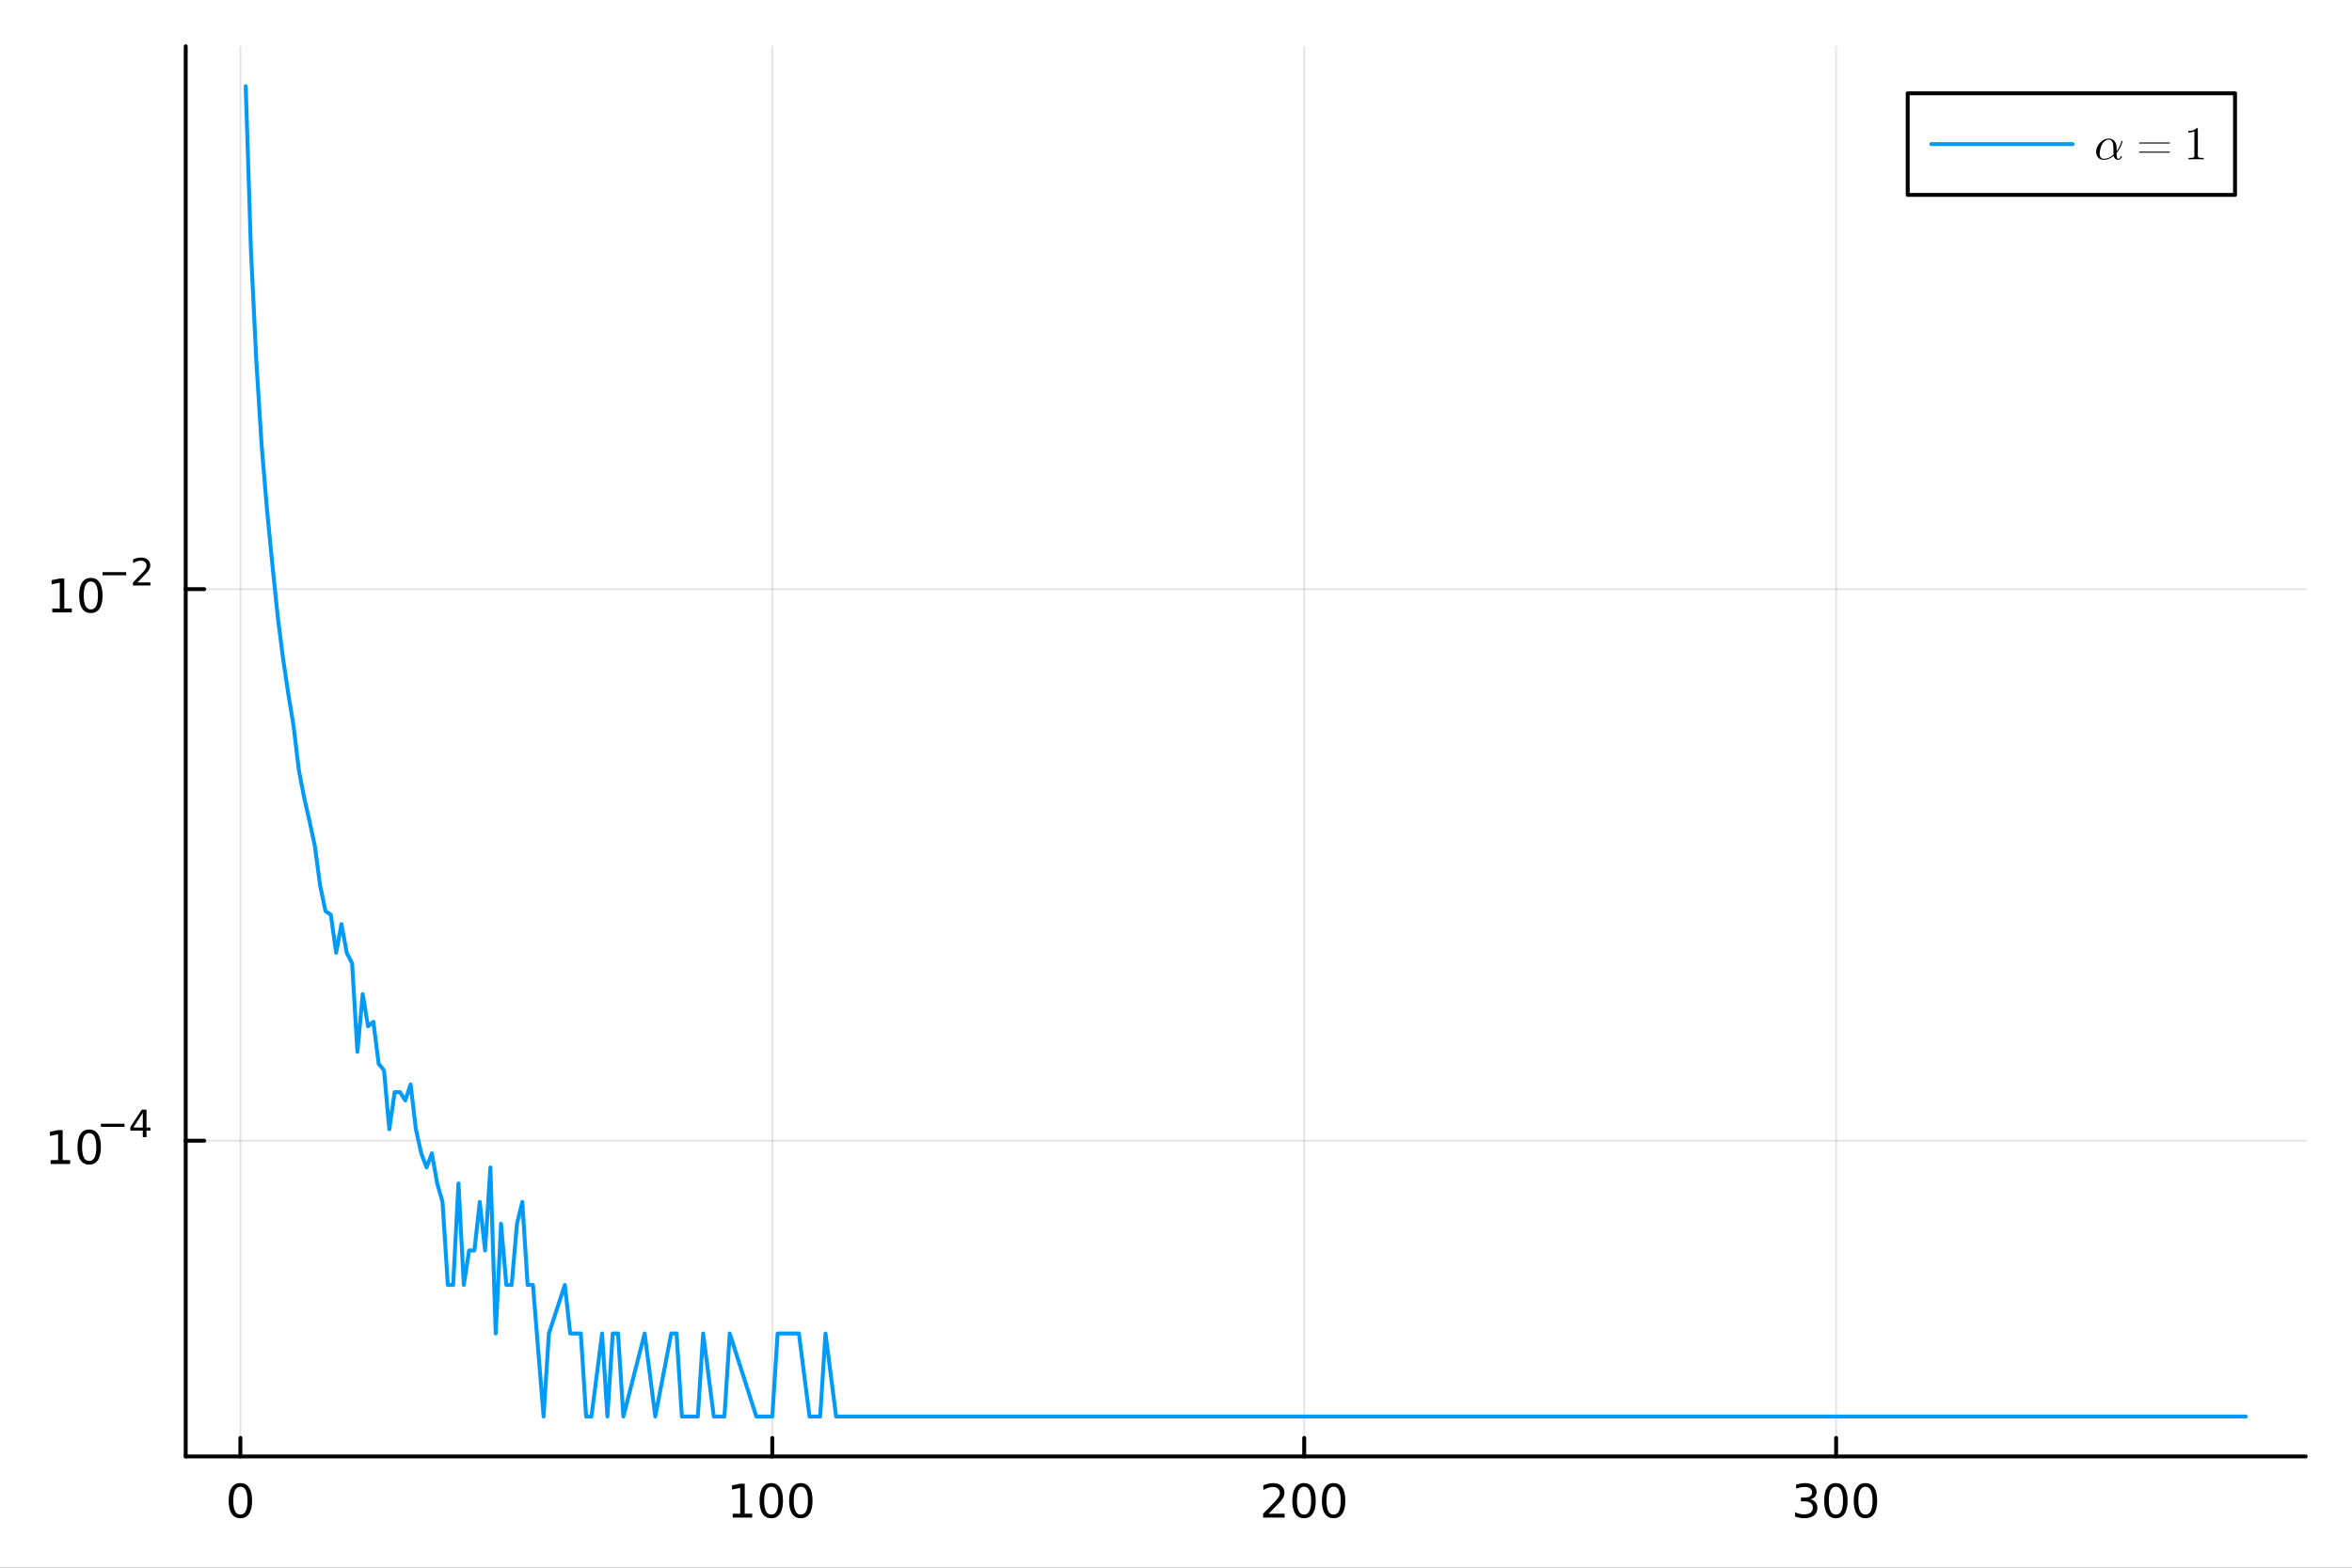 <svg xmlns="http://www.w3.org/2000/svg" xmlns:xlink="http://www.w3.org/1999/xlink" width="600" height="400" viewBox="0 0 2400 1600">
<rect x="0" y="0" width="2400" height="1600" fill="#333333" stroke="none"/>
<defs>
  <clipPath id="clip190">
    <rect x="0" y="0" width="2400" height="1600"></rect>
  </clipPath>
</defs>
<path clip-path="url(#clip190)" d="M0 1600 L2400 1600 L2400 0 L0 0  Z" fill="#ffffff" fill-rule="evenodd" fill-opacity="1"></path>
<defs>
  <clipPath id="clip191">
    <rect x="480" y="0" width="1681" height="1600"></rect>
  </clipPath>
</defs>
<path clip-path="url(#clip190)" d="M189.496 1486.45 L2352.76 1486.45 L2352.76 47.244 L189.496 47.244  Z" fill="#ffffff" fill-rule="evenodd" fill-opacity="1"></path>
<defs>
  <clipPath id="clip192">
    <rect x="189" y="47" width="2164" height="1440"></rect>
  </clipPath>
</defs>
<polyline clip-path="url(#clip192)" style="stroke:#000000; stroke-linecap:round; stroke-linejoin:round; stroke-width:2; stroke-opacity:0.1; fill:none" points="245.293,1486.45 245.293,47.244 "></polyline>
<polyline clip-path="url(#clip192)" style="stroke:#000000; stroke-linecap:round; stroke-linejoin:round; stroke-width:2; stroke-opacity:0.1; fill:none" points="788.062,1486.45 788.062,47.244 "></polyline>
<polyline clip-path="url(#clip192)" style="stroke:#000000; stroke-linecap:round; stroke-linejoin:round; stroke-width:2; stroke-opacity:0.1; fill:none" points="1330.83,1486.45 1330.83,47.244 "></polyline>
<polyline clip-path="url(#clip192)" style="stroke:#000000; stroke-linecap:round; stroke-linejoin:round; stroke-width:2; stroke-opacity:0.1; fill:none" points="1873.6,1486.45 1873.6,47.244 "></polyline>
<polyline clip-path="url(#clip190)" style="stroke:#000000; stroke-linecap:round; stroke-linejoin:round; stroke-width:4; stroke-opacity:1; fill:none" points="189.496,1486.45 2352.76,1486.45 "></polyline>
<polyline clip-path="url(#clip190)" style="stroke:#000000; stroke-linecap:round; stroke-linejoin:round; stroke-width:4; stroke-opacity:1; fill:none" points="245.293,1486.45 245.293,1467.55 "></polyline>
<polyline clip-path="url(#clip190)" style="stroke:#000000; stroke-linecap:round; stroke-linejoin:round; stroke-width:4; stroke-opacity:1; fill:none" points="788.062,1486.45 788.062,1467.55 "></polyline>
<polyline clip-path="url(#clip190)" style="stroke:#000000; stroke-linecap:round; stroke-linejoin:round; stroke-width:4; stroke-opacity:1; fill:none" points="1330.83,1486.45 1330.83,1467.55 "></polyline>
<polyline clip-path="url(#clip190)" style="stroke:#000000; stroke-linecap:round; stroke-linejoin:round; stroke-width:4; stroke-opacity:1; fill:none" points="1873.6,1486.45 1873.6,1467.55 "></polyline>
<path clip-path="url(#clip190)" d="M245.293 1517.37 Q241.681 1517.37 239.853 1520.93 Q238.047 1524.47 238.047 1531.6 Q238.047 1538.71 239.853 1542.27 Q241.681 1545.82 245.293 1545.82 Q248.927 1545.82 250.732 1542.27 Q252.561 1538.71 252.561 1531.6 Q252.561 1524.47 250.732 1520.93 Q248.927 1517.37 245.293 1517.37 M245.293 1513.66 Q251.103 1513.66 254.158 1518.27 Q257.237 1522.85 257.237 1531.6 Q257.237 1540.33 254.158 1544.94 Q251.103 1549.52 245.293 1549.52 Q239.482 1549.52 236.404 1544.94 Q233.348 1540.33 233.348 1531.6 Q233.348 1522.85 236.404 1518.27 Q239.482 1513.66 245.293 1513.66 Z" fill="#000000" fill-rule="nonzero" fill-opacity="1"></path><path clip-path="url(#clip190)" d="M747.668 1544.91 L755.307 1544.91 L755.307 1518.55 L746.997 1520.21 L746.997 1515.95 L755.261 1514.29 L759.937 1514.29 L759.937 1544.91 L767.576 1544.91 L767.576 1548.85 L747.668 1548.85 L747.668 1544.91 Z" fill="#000000" fill-rule="nonzero" fill-opacity="1"></path><path clip-path="url(#clip190)" d="M787.02 1517.37 Q783.409 1517.37 781.58 1520.93 Q779.775 1524.47 779.775 1531.6 Q779.775 1538.71 781.58 1542.27 Q783.409 1545.82 787.02 1545.82 Q790.654 1545.82 792.46 1542.27 Q794.288 1538.71 794.288 1531.6 Q794.288 1524.47 792.46 1520.93 Q790.654 1517.37 787.02 1517.37 M787.02 1513.66 Q792.83 1513.66 795.886 1518.27 Q798.964 1522.85 798.964 1531.6 Q798.964 1540.33 795.886 1544.94 Q792.83 1549.52 787.02 1549.52 Q781.21 1549.52 778.131 1544.94 Q775.075 1540.33 775.075 1531.6 Q775.075 1522.85 778.131 1518.27 Q781.21 1513.66 787.02 1513.66 Z" fill="#000000" fill-rule="nonzero" fill-opacity="1"></path><path clip-path="url(#clip190)" d="M817.182 1517.37 Q813.571 1517.37 811.742 1520.93 Q809.936 1524.47 809.936 1531.6 Q809.936 1538.71 811.742 1542.27 Q813.571 1545.82 817.182 1545.82 Q820.816 1545.82 822.622 1542.27 Q824.45 1538.71 824.45 1531.6 Q824.45 1524.47 822.622 1520.93 Q820.816 1517.37 817.182 1517.37 M817.182 1513.66 Q822.992 1513.66 826.047 1518.27 Q829.126 1522.85 829.126 1531.6 Q829.126 1540.33 826.047 1544.94 Q822.992 1549.52 817.182 1549.52 Q811.372 1549.52 808.293 1544.94 Q805.237 1540.33 805.237 1531.6 Q805.237 1522.85 808.293 1518.27 Q811.372 1513.66 817.182 1513.66 Z" fill="#000000" fill-rule="nonzero" fill-opacity="1"></path><path clip-path="url(#clip190)" d="M1294.52 1544.91 L1310.84 1544.91 L1310.84 1548.85 L1288.9 1548.85 L1288.9 1544.91 Q1291.56 1542.16 1296.14 1537.53 Q1300.75 1532.88 1301.93 1531.53 Q1304.18 1529.01 1305.06 1527.27 Q1305.96 1525.51 1305.96 1523.82 Q1305.96 1521.07 1304.01 1519.33 Q1302.09 1517.6 1298.99 1517.6 Q1296.79 1517.6 1294.34 1518.36 Q1291.91 1519.13 1289.13 1520.68 L1289.13 1515.95 Q1291.95 1514.82 1294.41 1514.24 Q1296.86 1513.66 1298.9 1513.66 Q1304.27 1513.66 1307.46 1516.35 Q1310.66 1519.03 1310.66 1523.52 Q1310.66 1525.65 1309.85 1527.57 Q1309.06 1529.47 1306.95 1532.07 Q1306.37 1532.74 1303.27 1535.95 Q1300.17 1539.15 1294.52 1544.91 Z" fill="#000000" fill-rule="nonzero" fill-opacity="1"></path><path clip-path="url(#clip190)" d="M1330.66 1517.37 Q1327.05 1517.37 1325.22 1520.93 Q1323.41 1524.47 1323.41 1531.6 Q1323.41 1538.71 1325.22 1542.27 Q1327.05 1545.82 1330.66 1545.82 Q1334.29 1545.82 1336.1 1542.27 Q1337.93 1538.71 1337.93 1531.6 Q1337.93 1524.47 1336.1 1520.93 Q1334.29 1517.37 1330.66 1517.37 M1330.66 1513.66 Q1336.47 1513.66 1339.52 1518.27 Q1342.6 1522.85 1342.6 1531.6 Q1342.6 1540.33 1339.52 1544.94 Q1336.47 1549.52 1330.66 1549.52 Q1324.85 1549.52 1321.77 1544.94 Q1318.71 1540.33 1318.71 1531.6 Q1318.71 1522.85 1321.77 1518.27 Q1324.85 1513.66 1330.66 1513.66 Z" fill="#000000" fill-rule="nonzero" fill-opacity="1"></path><path clip-path="url(#clip190)" d="M1360.82 1517.37 Q1357.21 1517.37 1355.38 1520.93 Q1353.57 1524.47 1353.57 1531.6 Q1353.57 1538.71 1355.38 1542.27 Q1357.21 1545.82 1360.82 1545.82 Q1364.45 1545.82 1366.26 1542.27 Q1368.09 1538.71 1368.09 1531.6 Q1368.09 1524.47 1366.26 1520.93 Q1364.45 1517.37 1360.82 1517.37 M1360.82 1513.66 Q1366.63 1513.66 1369.68 1518.27 Q1372.76 1522.85 1372.76 1531.6 Q1372.76 1540.33 1369.68 1544.94 Q1366.63 1549.52 1360.82 1549.52 Q1355.01 1549.52 1351.93 1544.94 Q1348.87 1540.33 1348.87 1531.6 Q1348.87 1522.85 1351.93 1518.27 Q1355.01 1513.66 1360.82 1513.66 Z" fill="#000000" fill-rule="nonzero" fill-opacity="1"></path><path clip-path="url(#clip190)" d="M1847.36 1530.21 Q1850.72 1530.93 1852.59 1533.2 Q1854.49 1535.47 1854.49 1538.8 Q1854.49 1543.92 1850.97 1546.72 Q1847.45 1549.52 1840.97 1549.52 Q1838.8 1549.52 1836.48 1549.08 Q1834.19 1548.66 1831.74 1547.81 L1831.74 1543.29 Q1833.68 1544.43 1836 1545.01 Q1838.31 1545.58 1840.83 1545.58 Q1845.23 1545.58 1847.52 1543.85 Q1849.84 1542.11 1849.84 1538.8 Q1849.84 1535.75 1847.69 1534.03 Q1845.56 1532.3 1841.74 1532.3 L1837.71 1532.3 L1837.71 1528.45 L1841.92 1528.45 Q1845.37 1528.45 1847.2 1527.09 Q1849.03 1525.7 1849.03 1523.11 Q1849.03 1520.45 1847.13 1519.03 Q1845.25 1517.6 1841.74 1517.6 Q1839.81 1517.6 1837.62 1518.01 Q1835.42 1518.43 1832.78 1519.31 L1832.78 1515.14 Q1835.44 1514.4 1837.75 1514.03 Q1840.09 1513.66 1842.15 1513.66 Q1847.48 1513.66 1850.58 1516.09 Q1853.68 1518.5 1853.68 1522.62 Q1853.68 1525.49 1852.04 1527.48 Q1850.39 1529.45 1847.36 1530.21 Z" fill="#000000" fill-rule="nonzero" fill-opacity="1"></path><path clip-path="url(#clip190)" d="M1873.36 1517.37 Q1869.75 1517.37 1867.92 1520.93 Q1866.11 1524.47 1866.11 1531.6 Q1866.11 1538.71 1867.92 1542.27 Q1869.75 1545.82 1873.36 1545.82 Q1876.99 1545.82 1878.8 1542.27 Q1880.62 1538.71 1880.62 1531.6 Q1880.62 1524.47 1878.8 1520.93 Q1876.99 1517.37 1873.36 1517.37 M1873.36 1513.66 Q1879.17 1513.66 1882.22 1518.27 Q1885.3 1522.85 1885.3 1531.6 Q1885.3 1540.33 1882.22 1544.94 Q1879.17 1549.52 1873.36 1549.52 Q1867.55 1549.52 1864.47 1544.94 Q1861.41 1540.33 1861.41 1531.6 Q1861.41 1522.85 1864.47 1518.27 Q1867.55 1513.66 1873.36 1513.66 Z" fill="#000000" fill-rule="nonzero" fill-opacity="1"></path><path clip-path="url(#clip190)" d="M1903.52 1517.37 Q1899.91 1517.37 1898.08 1520.93 Q1896.27 1524.47 1896.27 1531.6 Q1896.27 1538.71 1898.08 1542.27 Q1899.91 1545.82 1903.52 1545.82 Q1907.15 1545.82 1908.96 1542.27 Q1910.79 1538.71 1910.79 1531.6 Q1910.79 1524.47 1908.96 1520.93 Q1907.15 1517.37 1903.52 1517.37 M1903.52 1513.66 Q1909.33 1513.66 1912.38 1518.27 Q1915.46 1522.85 1915.46 1531.6 Q1915.46 1540.33 1912.38 1544.94 Q1909.33 1549.52 1903.52 1549.52 Q1897.71 1549.52 1894.63 1544.94 Q1891.57 1540.33 1891.57 1531.6 Q1891.57 1522.85 1894.63 1518.27 Q1897.71 1513.66 1903.52 1513.66 Z" fill="#000000" fill-rule="nonzero" fill-opacity="1"></path><polyline clip-path="url(#clip192)" style="stroke:#000000; stroke-linecap:round; stroke-linejoin:round; stroke-width:2; stroke-opacity:0.1; fill:none" points="189.496,1164.24 2352.76,1164.24 "></polyline>
<polyline clip-path="url(#clip192)" style="stroke:#000000; stroke-linecap:round; stroke-linejoin:round; stroke-width:2; stroke-opacity:0.1; fill:none" points="189.496,601.281 2352.76,601.281 "></polyline>
<polyline clip-path="url(#clip190)" style="stroke:#000000; stroke-linecap:round; stroke-linejoin:round; stroke-width:4; stroke-opacity:1; fill:none" points="189.496,1486.45 189.496,47.244 "></polyline>
<polyline clip-path="url(#clip190)" style="stroke:#000000; stroke-linecap:round; stroke-linejoin:round; stroke-width:4; stroke-opacity:1; fill:none" points="189.496,1164.24 208.394,1164.24 "></polyline>
<polyline clip-path="url(#clip190)" style="stroke:#000000; stroke-linecap:round; stroke-linejoin:round; stroke-width:4; stroke-opacity:1; fill:none" points="189.496,601.281 208.394,601.281 "></polyline>
<path clip-path="url(#clip190)" d="M51.663 1184.03 L59.302 1184.03 L59.302 1157.66 L50.992 1159.33 L50.992 1155.07 L59.256 1153.4 L63.932 1153.4 L63.932 1184.03 L71.571 1184.03 L71.571 1187.96 L51.663 1187.96 L51.663 1184.03 Z" fill="#000000" fill-rule="nonzero" fill-opacity="1"></path><path clip-path="url(#clip190)" d="M91.015 1156.48 Q87.404 1156.48 85.575 1160.05 Q83.77 1163.59 83.77 1170.72 Q83.77 1177.82 85.575 1181.39 Q87.404 1184.93 91.015 1184.93 Q94.649 1184.93 96.455 1181.39 Q98.284 1177.82 98.284 1170.72 Q98.284 1163.59 96.455 1160.05 Q94.649 1156.48 91.015 1156.48 M91.015 1152.78 Q96.825 1152.78 99.881 1157.38 Q102.959 1161.97 102.959 1170.72 Q102.959 1179.44 99.881 1184.05 Q96.825 1188.63 91.015 1188.63 Q85.205 1188.63 82.126 1184.05 Q79.071 1179.44 79.071 1170.72 Q79.071 1161.97 82.126 1157.38 Q85.205 1152.78 91.015 1152.78 Z" fill="#000000" fill-rule="nonzero" fill-opacity="1"></path><path clip-path="url(#clip190)" d="M102.959 1146.88 L127.071 1146.88 L127.071 1150.08 L102.959 1150.08 L102.959 1146.88 Z" fill="#000000" fill-rule="nonzero" fill-opacity="1"></path><path clip-path="url(#clip190)" d="M145.71 1135.78 L136.118 1150.77 L145.71 1150.77 L145.71 1135.78 M144.713 1132.47 L149.49 1132.47 L149.49 1150.77 L153.496 1150.77 L153.496 1153.93 L149.49 1153.93 L149.49 1160.55 L145.71 1160.55 L145.71 1153.93 L133.033 1153.93 L133.033 1150.27 L144.713 1132.47 Z" fill="#000000" fill-rule="nonzero" fill-opacity="1"></path><path clip-path="url(#clip190)" d="M53.356 621.073 L60.995 621.073 L60.995 594.708 L52.685 596.375 L52.685 592.115 L60.949 590.449 L65.625 590.449 L65.625 621.073 L73.263 621.073 L73.263 625.009 L53.356 625.009 L53.356 621.073 Z" fill="#000000" fill-rule="nonzero" fill-opacity="1"></path><path clip-path="url(#clip190)" d="M92.708 593.527 Q89.097 593.527 87.268 597.092 Q85.462 600.634 85.462 607.763 Q85.462 614.87 87.268 618.435 Q89.097 621.976 92.708 621.976 Q96.342 621.976 98.147 618.435 Q99.976 614.87 99.976 607.763 Q99.976 600.634 98.147 597.092 Q96.342 593.527 92.708 593.527 M92.708 589.824 Q98.518 589.824 101.573 594.43 Q104.652 599.013 104.652 607.763 Q104.652 616.49 101.573 621.097 Q98.518 625.68 92.708 625.68 Q86.898 625.68 83.819 621.097 Q80.763 616.49 80.763 607.763 Q80.763 599.013 83.819 594.43 Q86.898 589.824 92.708 589.824 Z" fill="#000000" fill-rule="nonzero" fill-opacity="1"></path><path clip-path="url(#clip190)" d="M104.652 583.925 L128.764 583.925 L128.764 587.122 L104.652 587.122 L104.652 583.925 Z" fill="#000000" fill-rule="nonzero" fill-opacity="1"></path><path clip-path="url(#clip190)" d="M140.236 594.401 L153.496 594.401 L153.496 597.598 L135.666 597.598 L135.666 594.401 Q137.829 592.163 141.553 588.401 Q145.296 584.621 146.255 583.53 Q148.079 581.48 148.794 580.069 Q149.527 578.64 149.527 577.267 Q149.527 575.029 147.948 573.618 Q146.387 572.208 143.866 572.208 Q142.08 572.208 140.086 572.828 Q138.111 573.449 135.854 574.709 L135.854 570.872 Q138.149 569.951 140.142 569.481 Q142.136 569.01 143.791 569.01 Q148.155 569.01 150.75 571.192 Q153.345 573.374 153.345 577.023 Q153.345 578.753 152.687 580.314 Q152.048 581.856 150.336 583.963 Q149.866 584.508 147.346 587.122 Q144.826 589.718 140.236 594.401 Z" fill="#000000" fill-rule="nonzero" fill-opacity="1"></path><polyline clip-path="url(#clip192)" style="stroke:#009af9; stroke-linecap:round; stroke-linejoin:round; stroke-width:4; stroke-opacity:1; fill:none" points="250.72,87.976 256.148,257.652 261.576,369.018 267.003,455.001 272.431,519.896 277.859,575.58 283.286,628.256 288.714,671.293 294.142,707.914 299.569,740.955 304.997,786.377 310.425,814.351 315.853,838.185 321.28,863.568 326.708,904.075 332.136,929.906 337.563,933.555 342.991,972.484 348.419,943.186 353.846,972.484 359.274,983.121 364.702,1073.54 370.129,1014.64 375.557,1047.43 380.985,1042.82 386.412,1085.78 391.84,1092.38 397.268,1152.59 402.696,1114.67 408.123,1114.67 413.551,1123.11 418.979,1106.78 424.406,1152.59 429.834,1177.12 435.262,1191.52 440.689,1177.12 446.117,1207.84 451.545,1226.68 456.972,1311.42 462.4,1311.42 467.828,1207.84 473.256,1311.42 478.683,1276.25 484.111,1276.25 489.539,1226.68 494.966,1276.25 500.394,1191.52 505.822,1360.98 511.249,1248.97 516.677,1311.42 522.105,1311.42 527.532,1248.97 532.96,1226.68 538.388,1311.42 543.815,1311.42 554.671,1445.72 560.099,1360.98 576.382,1311.42 581.809,1360.98 592.665,1360.98 598.092,1445.72 603.52,1445.72 614.375,1360.98 619.803,1445.72 625.231,1360.98 630.659,1360.98 636.086,1445.72 657.797,1360.98 668.652,1445.72 684.935,1360.98 690.363,1360.98 695.791,1445.72 701.218,1445.72 706.646,1445.72 712.074,1445.72 717.502,1360.98 728.357,1445.72 739.212,1445.72 744.64,1360.98 771.778,1445.72 782.634,1445.72 788.062,1445.72 793.489,1360.98 809.772,1360.98 815.2,1360.98 826.055,1445.72 831.483,1445.72 836.911,1445.72 842.338,1360.98 853.194,1445.72 869.477,1445.72 891.188,1445.72 1178.86,1445.72 1200.57,1445.72 1222.28,1445.72 1227.7,1445.72 1249.42,1445.72 1879.03,1445.72 1906.17,1445.72 2291.53,1445.72 "></polyline>
<path clip-path="url(#clip190)" d="M1946.63 198.898 L2280.65 198.898 L2280.65 95.218 L1946.63 95.218  Z" fill="#ffffff" fill-rule="evenodd" fill-opacity="1"></path>
<polyline clip-path="url(#clip190)" style="stroke:#000000; stroke-linecap:round; stroke-linejoin:round; stroke-width:4; stroke-opacity:1; fill:none" points="1946.63,198.898 2280.65,198.898 2280.65,95.218 1946.63,95.218 1946.63,198.898 "></polyline>
<polyline clip-path="url(#clip190)" style="stroke:#009af9; stroke-linecap:round; stroke-linejoin:round; stroke-width:4; stroke-opacity:1; fill:none" points="1970.67,147.058 2114.89,147.058 "></polyline>
<path clip-path="url(#clip190)" d="M2165.83 144.249 Q2165.79 144.483 2165.69 144.905 Q2165.6 145.303 2165.18 146.568 Q2164.76 147.833 2164.19 149.121 Q2163.66 150.386 2162.6 152.166 Q2161.57 153.923 2160.31 155.515 Q2159.95 155.937 2159.88 156.194 Q2159.84 156.429 2159.84 157.202 Q2159.84 162.074 2161.31 162.074 Q2161.38 162.074 2161.5 162.074 Q2161.64 162.05 2161.99 161.933 Q2162.37 161.792 2162.7 161.582 Q2163.02 161.347 2163.4 160.879 Q2163.77 160.387 2164.01 159.731 Q2164.22 159.263 2164.64 159.263 Q2165.2 159.263 2165.2 159.731 Q2165.2 160.574 2164.03 161.863 Q2162.86 163.151 2161.17 163.151 Q2159.56 163.151 2158.41 162.097 Q2157.28 161.02 2156.82 159.099 Q2151.76 163.151 2146.7 163.151 Q2143.14 163.151 2141.03 160.832 Q2138.92 158.49 2138.92 155.023 Q2138.92 151.697 2140.75 148.535 Q2142.6 145.373 2145.6 143.406 Q2148.62 141.415 2151.83 141.415 Q2152.95 141.415 2154.03 141.719 Q2155.11 142 2156.18 142.727 Q2157.26 143.453 2158.06 144.554 Q2158.85 145.654 2159.35 147.388 Q2159.84 149.121 2159.84 151.299 L2159.84 154.274 Q2162.93 150.362 2164.55 144.764 Q2164.78 143.921 2164.92 143.827 Q2165.01 143.757 2165.25 143.757 Q2165.48 143.757 2165.62 143.898 Q2165.79 144.015 2165.81 144.132 L2165.83 144.249 M2156.63 157.857 Q2156.53 157.038 2156.53 152.494 Q2156.53 151.627 2156.53 151.159 Q2156.53 150.667 2156.49 149.73 Q2156.44 148.793 2156.35 148.207 Q2156.28 147.622 2156.11 146.779 Q2155.95 145.935 2155.72 145.397 Q2155.48 144.858 2155.11 144.249 Q2154.75 143.64 2154.29 143.289 Q2153.84 142.937 2153.19 142.703 Q2152.55 142.469 2151.78 142.469 Q2150.82 142.469 2149.81 142.82 Q2148.83 143.148 2147.56 144.202 Q2146.3 145.233 2145.25 146.872 Q2144.14 148.606 2143.3 151.791 Q2142.48 154.953 2142.48 156.85 Q2142.48 159.239 2143.58 160.668 Q2144.68 162.074 2146.79 162.074 Q2151.83 162.074 2156.63 157.857 Z" fill="#000000" fill-rule="nonzero" fill-opacity="1"></path><path clip-path="url(#clip190)" d="M2182.61 155.328 Q2182.66 154.742 2183.57 154.742 L2212.96 154.742 Q2214.35 154.742 2214.37 155.281 Q2214.37 155.867 2213.06 155.843 L2183.9 155.843 Q2182.61 155.867 2182.61 155.328 M2182.61 145.959 Q2182.61 145.373 2183.62 145.397 L2212.92 145.397 Q2214.35 145.397 2214.37 145.959 Q2214.37 146.498 2213.15 146.498 L2183.57 146.498 Q2182.61 146.498 2182.61 145.959 Z" fill="#000000" fill-rule="nonzero" fill-opacity="1"></path><path clip-path="url(#clip190)" d="M2232.86 135.231 L2232.86 133.732 Q2238.62 133.732 2241.6 130.664 Q2242.42 130.664 2242.56 130.851 Q2242.7 131.039 2242.7 131.905 L2242.7 158.818 Q2242.7 160.247 2243.4 160.692 Q2244.1 161.137 2247.17 161.137 L2248.69 161.137 L2248.69 162.612 Q2247.01 162.472 2240.92 162.472 Q2234.83 162.472 2233.17 162.612 L2233.17 161.137 L2234.69 161.137 Q2237.71 161.137 2238.44 160.715 Q2239.16 160.27 2239.16 158.818 L2239.16 133.967 Q2236.66 135.231 2232.86 135.231 Z" fill="#000000" fill-rule="nonzero" fill-opacity="1"></path></svg>